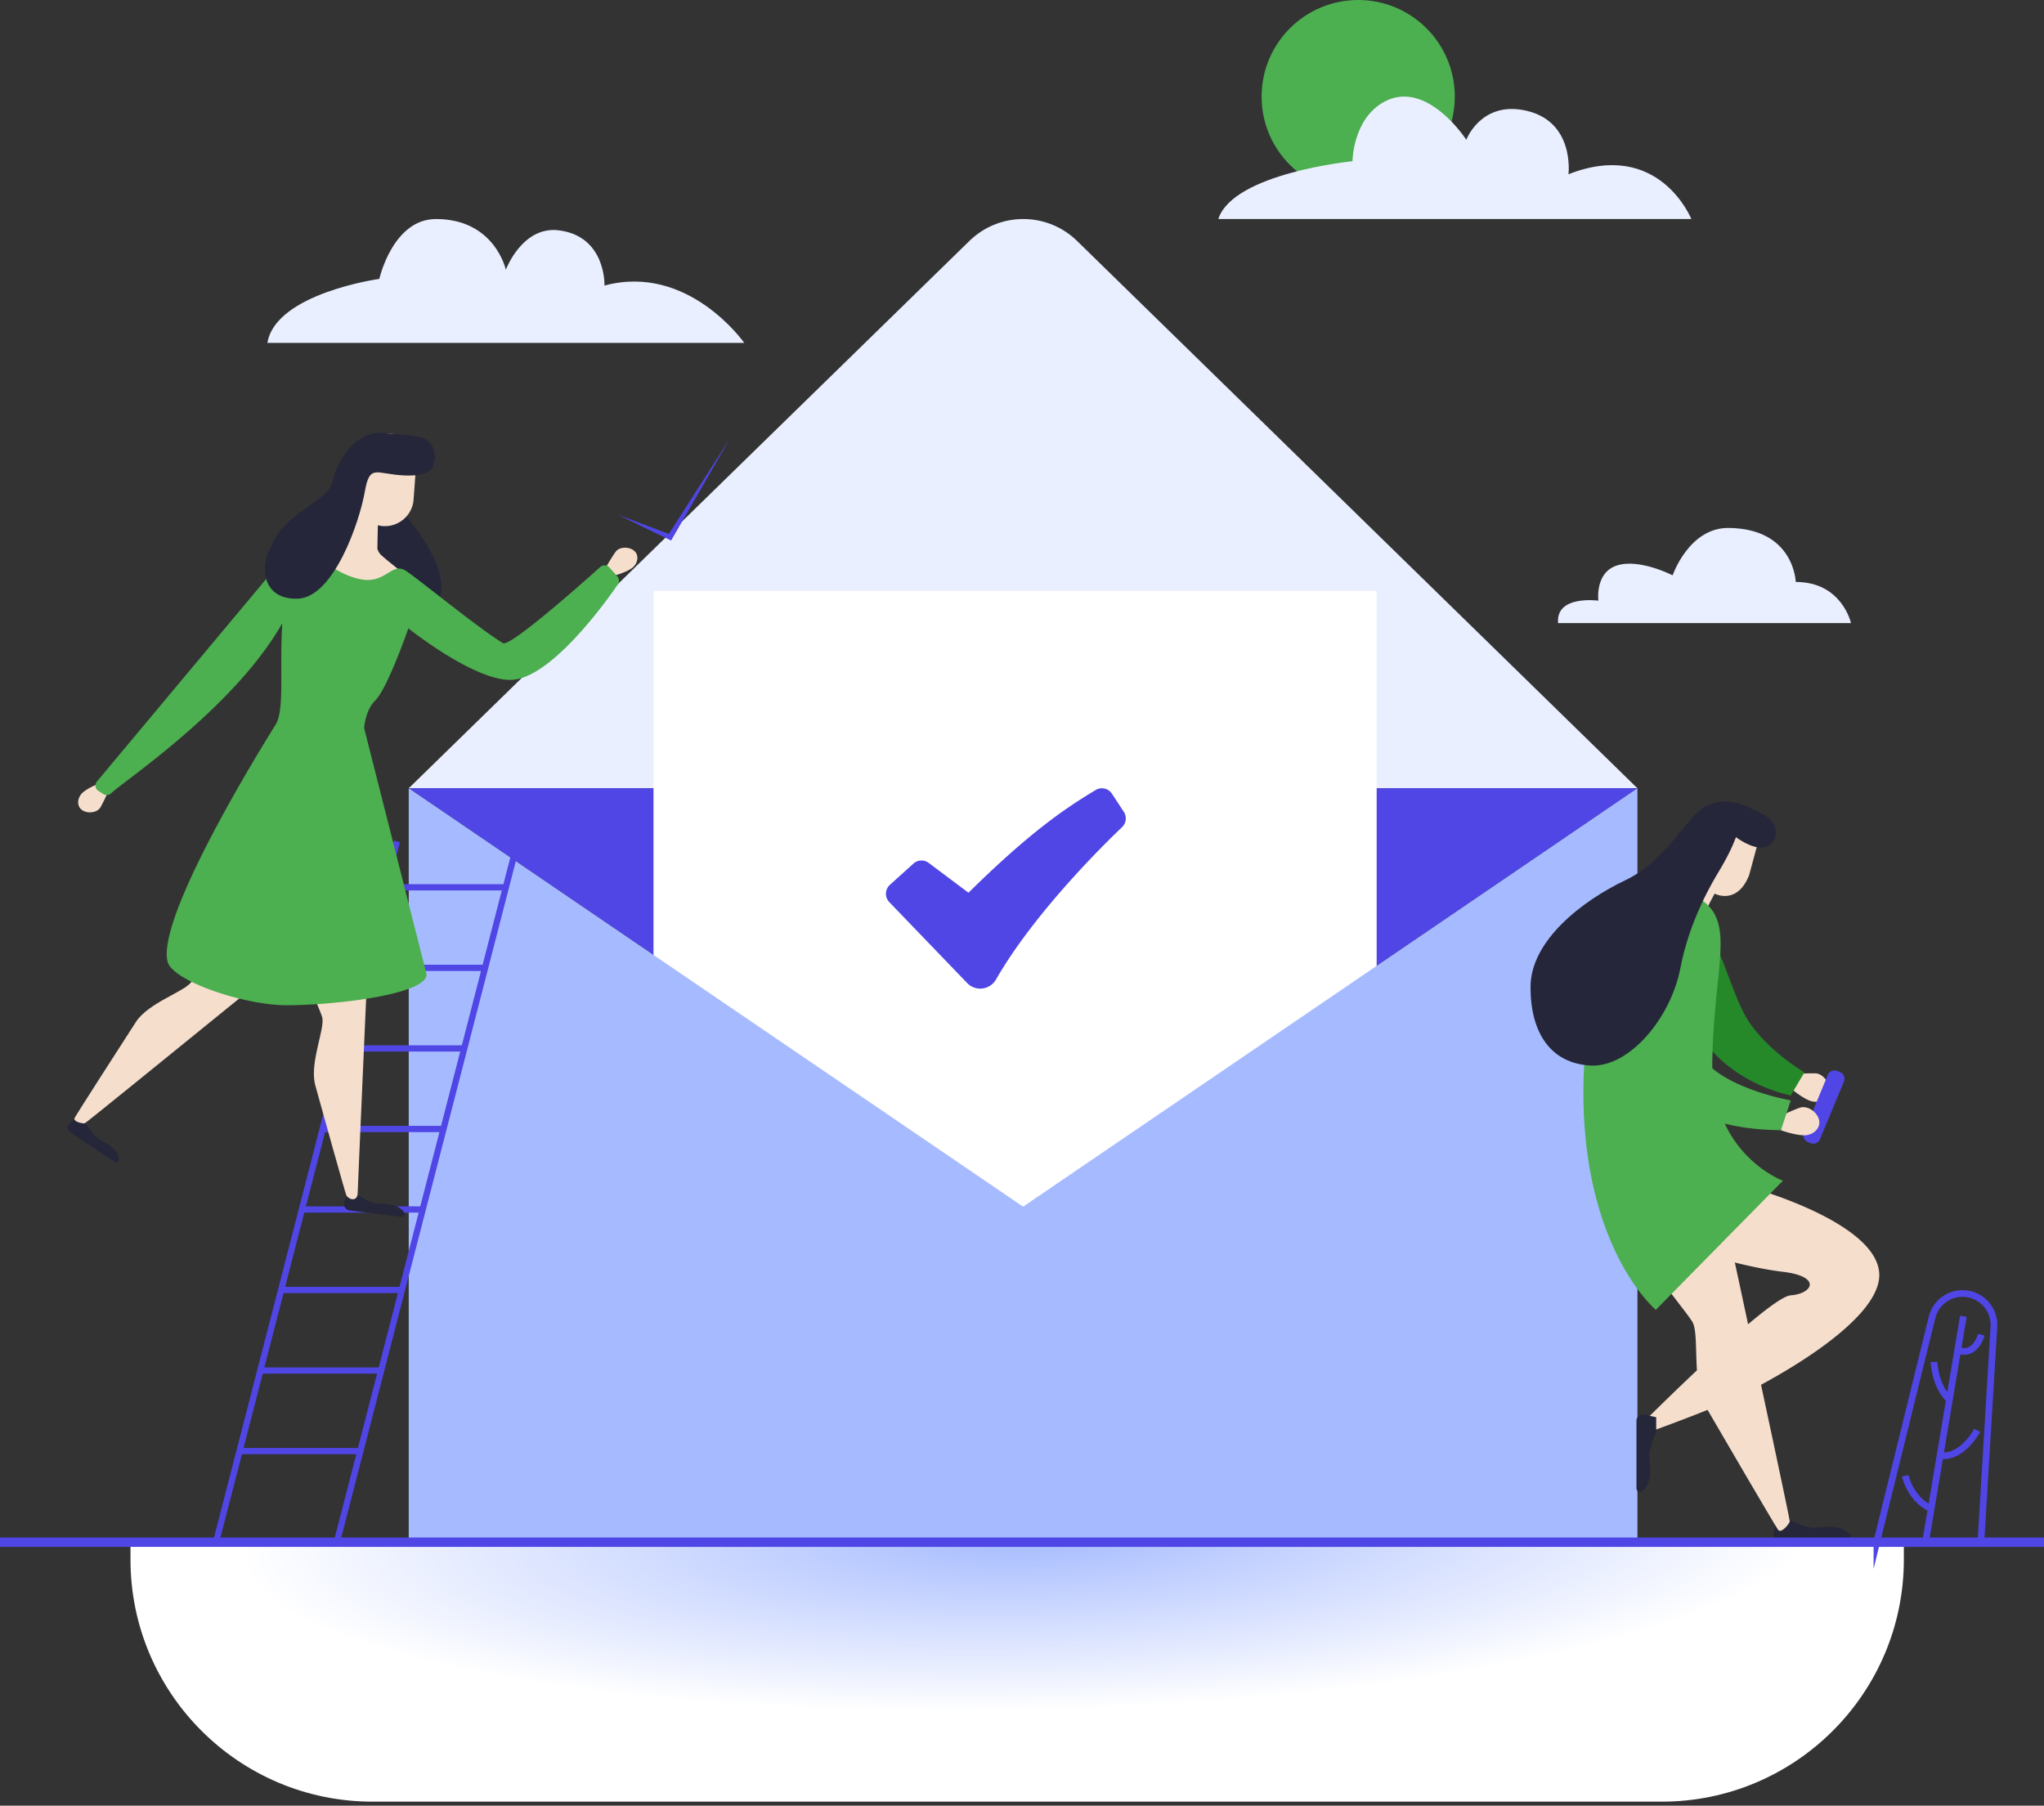 <svg xmlns="http://www.w3.org/2000/svg" width="326" height="288" fill="none"><rect width="100%" height="100%" fill="#333333" stroke="none"/><path fill="#4CAF50" d="M216.621 30.813c8.509 0 15.406-6.898 15.406-15.407C232.027 6.898 225.13 0 216.621 0s-15.406 6.898-15.406 15.406c0 8.509 6.897 15.407 15.406 15.407Z"/><path fill="url(#a)" d="M20.805 246.217h282.842v2.528c0 21.317-17.305 38.616-38.616 38.616H59.427c-21.317 0-38.616-17.306-38.616-38.616v-2.528h-.006Z"/><path fill="#EAEFFF" d="M42.648 54.69h76.053s-8.918-12.742-22.29-9.144c0 0 .28-7.914-7.35-8.815-5.774-.68-8.386 6.287-8.386 6.287s-1.757-8.089-11.148-8.082c-6.877 0-9.029 9.547-9.029 9.547s-16.54 2.294-17.85 10.208ZM248.504 99.38h46.711s-1.432-6.559-8.808-6.559c0 0-.227-8.516-10.707-8.614-6.332-.058-8.931 7.558-8.931 7.558s-5.237-2.703-8.835-1.588c-3.597 1.115-3.007 5.626-3.007 5.626s-6.831-.934-6.423 3.577ZM194.314 34.933h75.438s-5.127-12.814-19.594-7.142c0 0 1.096-8.79-7.324-10.254-6.74-1.173-8.97 4.757-8.97 4.757s-6.248-9.65-12.995-6.112c-5.127 2.697-5.159 9.535-5.159 9.535s-19.017 1.886-21.396 9.21v.006ZM261.155 125.727H65.19l89.424-87.298c4.776-4.66 12.398-4.66 17.169 0l89.372 87.298Z"/><path fill="#4F46E5" d="m65.19 125.727 97.985 66.732 97.98-66.732H65.19Z"/><path fill="#fff" d="M219.565 94.24H104.229v125.143h115.336V94.24Z"/><path stroke="#4F46E5" stroke-linecap="round" stroke-linejoin="round" stroke-width="2.13" d="M112.789 206.09h98.219"/><path fill="#A6BBFF" d="m163.175 192.459-97.986-66.732v120.249h195.966V125.727l-97.98 66.732Z"/><path fill="#F6DECD" d="M286.375 171.298s1.984-.143 3.176-.104c1.193.039 2.321 1.504 2.165 2.878-.156 1.374-1.782 2.035-3.182 1.445-1.4-.589-3.098-2.061-3.098-2.061l.933-2.158h.006Z"/><path fill="#4F46E5" d="m293.461 170.986-.413-.171a1.167 1.167 0 0 0-1.525.63l-3.817 9.187a1.167 1.167 0 0 0 .63 1.525l.413.172a1.167 1.167 0 0 0 1.525-.63l3.817-9.188a1.167 1.167 0 0 0-.63-1.525Z"/><path fill="#F6DECD" d="M284.132 177.922s1.802-.849 2.923-1.244c1.121-.396 2.709.564 3.059 1.905.35 1.342-.927 2.541-2.443 2.496-1.517-.046-3.63-.804-3.63-.804l.091-2.346v-.007ZM271.585 146.591c-.175-.285 1.88-4.057 1.88-4.057.22.123 3.668 1.743 5.509-2.962l1.303-4.822a4.342 4.342 0 0 0-2.677-5.516c-1.925-.667-4.006.117-5.062 1.757 0 0 0 .006-.007.013-.09.142-.175.291-.253.447-1.244 2.19-5.723 8.652-8.127 11.621-2.009 2.482-3.072 3.967.291 5.691 3.364 1.724 8.005-.746 7.143-2.165v-.007ZM279.349 189.434s19.872 5.463 20.371 13.636c.499 8.167-19.918 18.68-24.967 20.812-5.049 2.133-11.122 4.304-11.122 4.304l-1.063-1.802s19.529-19.528 23.035-19.781c3.507-.253 5.01-3.008-1.251-3.753-6.261-.752-14.019-3.267-14.019-3.267l9.016-10.143v-.006Z"/><path fill="#252639" d="M264.15 226.046v2.113c0 .239-.052.466-.162.68a10.37 10.37 0 0 0-.888 2.599c-.311 1.549.907 4.459-1.128 6.358-.369.344-.972.098-.972-.408v-10.753c0-.661.609-1.153 1.257-1.011l1.886.422h.007ZM283.303 242.561h2.113c.24 0 .467.051.681.162.447.226 1.374.641 2.599.888 1.549.311 4.459-.908 6.358 1.127.344.37.097.973-.408.973h-10.753c-.661 0-1.153-.61-1.011-1.258l.421-1.886v-.006Z"/><path fill="#F6DECD" d="M264.08 203.056c1.711 2.314 3.519 4.609 4.699 6.171.525.693.927 1.251 1.134 1.594 1.199 1.971-.181 9.547 2.133 13.546 2.314 3.999 11.076 18.997 11.55 19.646.473.641 1.788-.94 1.853-1.362.039-.259-4.452-21.239-7.894-37.274-.843-3.921-1.62-7.545-2.262-10.5-3.759 2.755-7.551 5.444-11.213 8.173v.006Z"/><path fill="#258829" d="M268.447 146.338c4.355-1.945 6.812 9.683 9.65 15.192 2.839 5.51 9.684 9.515 9.684 9.515l-2.172 3.675s-10.966-1.951-15.639-11.692c-4.667-9.736-7.506-14.02-1.53-16.69h.007Z"/><path fill="#4CAF50" d="M271.337 143.512c-7.032-4.81-18.278 8.756-18.777 28.784-.499 20.034 6.508 31.953 11.518 36.633l20.28-20.605s-11.517-4.232-11.264-19.139c.252-14.914 3.752-21.908-1.75-25.673h-.007Z"/><path fill="#4CAF50" d="M265.83 149.038c-7.668 1.627-13.086 30.975 18.212 31.227l1.569-4.751s-12.704-2.19-15.024-8.445c-1.847-4.978 1.432-19.347-4.757-18.031Z"/><path fill="#252639" d="M276.867 133.518s2.541 1.996 4.544 1.627c2.002-.37 3-3.533-.253-5.289-3.254-1.75-5.801-2.819-8.97-1.335-3.17 1.484-6.138 8.62-12.976 11.88-6.845 3.254-15.108 9.638-15.108 17.027 0 7.389 3.253 12.146 9.514 12.522 6.261.376 12.872-7.635 14.382-15.523 1.517-7.888 5.257-13.961 6.313-15.724 1.899-3.176 2.554-5.179 2.554-5.179v-.006Z"/><path stroke="#4F46E5" stroke-miterlimit="10" stroke-width="1.07" d="m299.356 245.815 8.789-35.693a5.006 5.006 0 0 1 5.425-3.779 5.008 5.008 0 0 1 4.44 5.263l-2.068 34.274-16.592-.065h.006ZM313.141 209.939l-6.008 35.901"/><path stroke="#4F46E5" stroke-miterlimit="10" stroke-width="1.07" d="M308.451 217.232s.123 3.766 2.463 6.022M315.354 228.146s-2.366 4.395-5.723 4.019M303.867 235.387s.778 3.681 4.135 5.263M316.007 212.883s-.914 3.364-3.487 2.541"/><path stroke="#4F46E5" stroke-miterlimit="10" stroke-width="1.5" d="M326.002 245.977H0"/><path stroke="#4F46E5" stroke-miterlimit="10" d="M82.565 134.211 53.658 246.216M63.298 134.211 34.39 246.216M61.404 141.527H80.68M58.086 154.375h19.256M54.762 167.221h19.243M51.441 180.066h19.224M48.117 192.906h19.218M44.799 205.752h19.198M41.475 218.598H60.66M38.154 231.445h19.172"/><path fill="#252639" d="M69.37 72.825c.201 2.075-2.988 2.658-2.988 2.658l-1.542 6.922s7.02 7.946 5.289 13.021c-1.73 5.069-27.287 3.487-27.663-3.105-.583-10.208 9.392-11.355 10.454-15.211 1.744-6.346 5.199-8.51 9.224-7.972 4.024.537 6.863-.11 7.226 3.687Z"/><path fill="#F6DECD" d="M60.732 88.465c-.253-.24-.428-.577-.545-.952l.078-3.74c.26.065.525.117.804.136 2.508.181 4.712-1.718 4.893-4.226l.415-5.639c.181-2.508-1.718-4.712-4.226-4.893-2.139-.156-4.05 1.205-4.686 3.17v.012a4.462 4.462 0 0 0-.136.525c-.674 2.567-3.707 13.553-6.527 14.493-3.195 1.069-6.242 2.663-6.242 2.663s5.6 1.77 9.496 2.612c3.895.843 12.859.778 12.859.778s-4.907-3.72-6.17-4.926l-.013-.013Z"/><path fill="#4F46E5" d="m116.387 70-9.715 15.154-8.076-3.034 8.439 4.097L116.387 70Z"/><path fill="#F6DECD" d="M96.787 90.221s.823-1.42 1.4-2.216c.577-.798 2.107-.888 2.969-.143.862.745.563 2.158-.487 2.839-1.05.68-2.845 1.154-2.845 1.154l-1.037-1.634Z"/><path fill="#252639" d="m12.14 178.199 1.407.94c.156.104.286.24.383.408.194.35.629 1.037 1.329 1.744.887.894 3.363 1.38 3.72 3.571.065.395-.37.687-.7.46l-7.143-4.77a.824.824 0 0 1-.11-1.283l1.115-1.07Z"/><path fill="#F6DECD" d="M33.969 149.598c-1.03 2.054-2.003 4.174-2.69 5.58-.305.622-.55 1.108-.726 1.387-.966 1.569-6.857 3.325-8.866 6.423-2.01 3.098-9.509 14.765-9.794 15.335-.285.571 1.316.934 1.64.83.201-.065 13.5-10.863 23.664-19.12 2.482-2.022 4.783-3.889 6.656-5.412-3.318-1.679-6.611-3.403-9.878-5.023h-.006Z"/><path fill="#252639" d="m55.365 190.469 1.672.214c.188.026.363.09.525.194a8.17 8.17 0 0 0 1.97.966c1.193.402 3.624-.272 4.926 1.529.234.325-.02.778-.421.726l-8.283-1.043a1.013 1.013 0 0 1-.83-1.348l.44-1.232v-.006Z"/><path fill="#F6DECD" d="M48.443 155.035c1.232 3.085 2.632 6.176 2.936 7.181.078.266.085.622.046 1.037-.22 2.359-1.97 6.831-1.14 9.858.978 3.559 4.711 16.917 4.944 17.513.234.596 1.647 1.186 1.809-.188 0 0 .635-15.089 1.199-27.572.2-4.446.389-8.646.531-11.874-3.46 1.361-6.935 2.677-10.318 4.045h-.007ZM17.19 126.401s-.668 1.498-1.16 2.353c-.493.856-1.997 1.102-2.936.454-.94-.648-.785-2.087.188-2.878.972-.791 2.702-1.445 2.702-1.445l1.206 1.516Z"/><path fill="#4F46E5" d="m43.848 113.703.123.02c-.04 0-.078 0-.123-.02Z"/><path fill="#4CAF50" d="m98.459 91.932-1.25-1.407a1.058 1.058 0 0 0-1.407-.149s-14.344 12.957-15.582 12.205c-4.05-2.457-13.863-10.546-15.562-11.583-2.216-1.36-3.182 2.198-7.188 1.387-4.18-.842-7.764-4.472-7.764-4.472-.584-.31-1.102-.149-1.44-.065-1.866.156-3.616 1.874-3.616 1.874l-29.23 34.973a.991.991 0 0 0 .252 1.433l.817.525a.997.997 0 0 0 1.218-.11c2.158-2.062 19.658-13.65 27.32-27.145-.48 7.402.408 13.78-1.077 16.204 0 0-19.107 30.158-17.227 37.774.765 3.104 12.263 6.948 18.874 6.954 8.386.013 23.294-1.879 22.38-5.172l-9.904-39.038s.175-2.826 1.77-4.394c1.977-1.944 5.289-11.505 5.289-11.505s10.661 8.517 16.527 8.212c6.922-.356 16.8-15.108 16.8-15.108a1.05 1.05 0 0 0 0-1.4v.007Z"/><path fill="#252639" d="M69.11 74.142s.072 1.873-4.562 1.692c-4.634-.182-5.568-1.977-6.384 2.683-.817 4.66-4.913 16.761-10.662 16.969-5.75.207-6.06-5.225-4.336-8.128 1.724-2.904 9.534-4.635 11.265-8.672 1.73-4.038 1.186-9.697 6.099-9.619 4.912.078 8.587 1.556 8.587 5.075h-.006Z"/><g fill="#4F46E5" clip-path="url(#b)"><path fill-rule="evenodd" d="M174.753 126.005a1.912 1.912 0 0 1 1.415-.226c.483.11.905.403 1.176.818l1.898 2.894a1.922 1.922 0 0 1-.297 2.452l-.006.007-.027.025-.109.102-.431.412a159.964 159.964 0 0 0-6.939 7.16c-4.211 4.631-9.211 10.692-12.577 16.572-.939 1.641-3.233 1.993-4.594.577l-12.43-12.915a1.92 1.92 0 0 1-.356-2.138c.109-.233.263-.442.454-.614l3.757-3.389a1.919 1.919 0 0 1 2.434-.109l6.342 4.755c9.907-9.769 15.525-13.518 20.29-16.383Zm.402 4.247c-4.389 2.745-9.867 6.726-19.162 16.02a1.92 1.92 0 0 1-2.505.178l-6.406-4.803-1.114 1.004 10.191 10.591c3.539-5.884 8.409-11.741 12.44-16.172a164.05 164.05 0 0 1 6.564-6.808l-.008-.01Z" clip-rule="evenodd"/><path d="M156.5 156c-3.333-3.833-10.2-11.8-11-13v-3.5l9.5 5 19.5-15.5 1.5 1-12.5 14.5-7 11.5Z"/></g><defs><radialGradient id="a" cx="0" cy="0" r="1" gradientTransform="matrix(126.481 -2.76 .607 27.826 163.852 245.052)" gradientUnits="userSpaceOnUse"><stop stop-color="#A6BBFF"/><stop offset="1" stop-color="#fff"/></radialGradient><clipPath id="b"><path fill="#fff" d="M137.387 120h46v46h-46z"/></clipPath></defs></svg>
